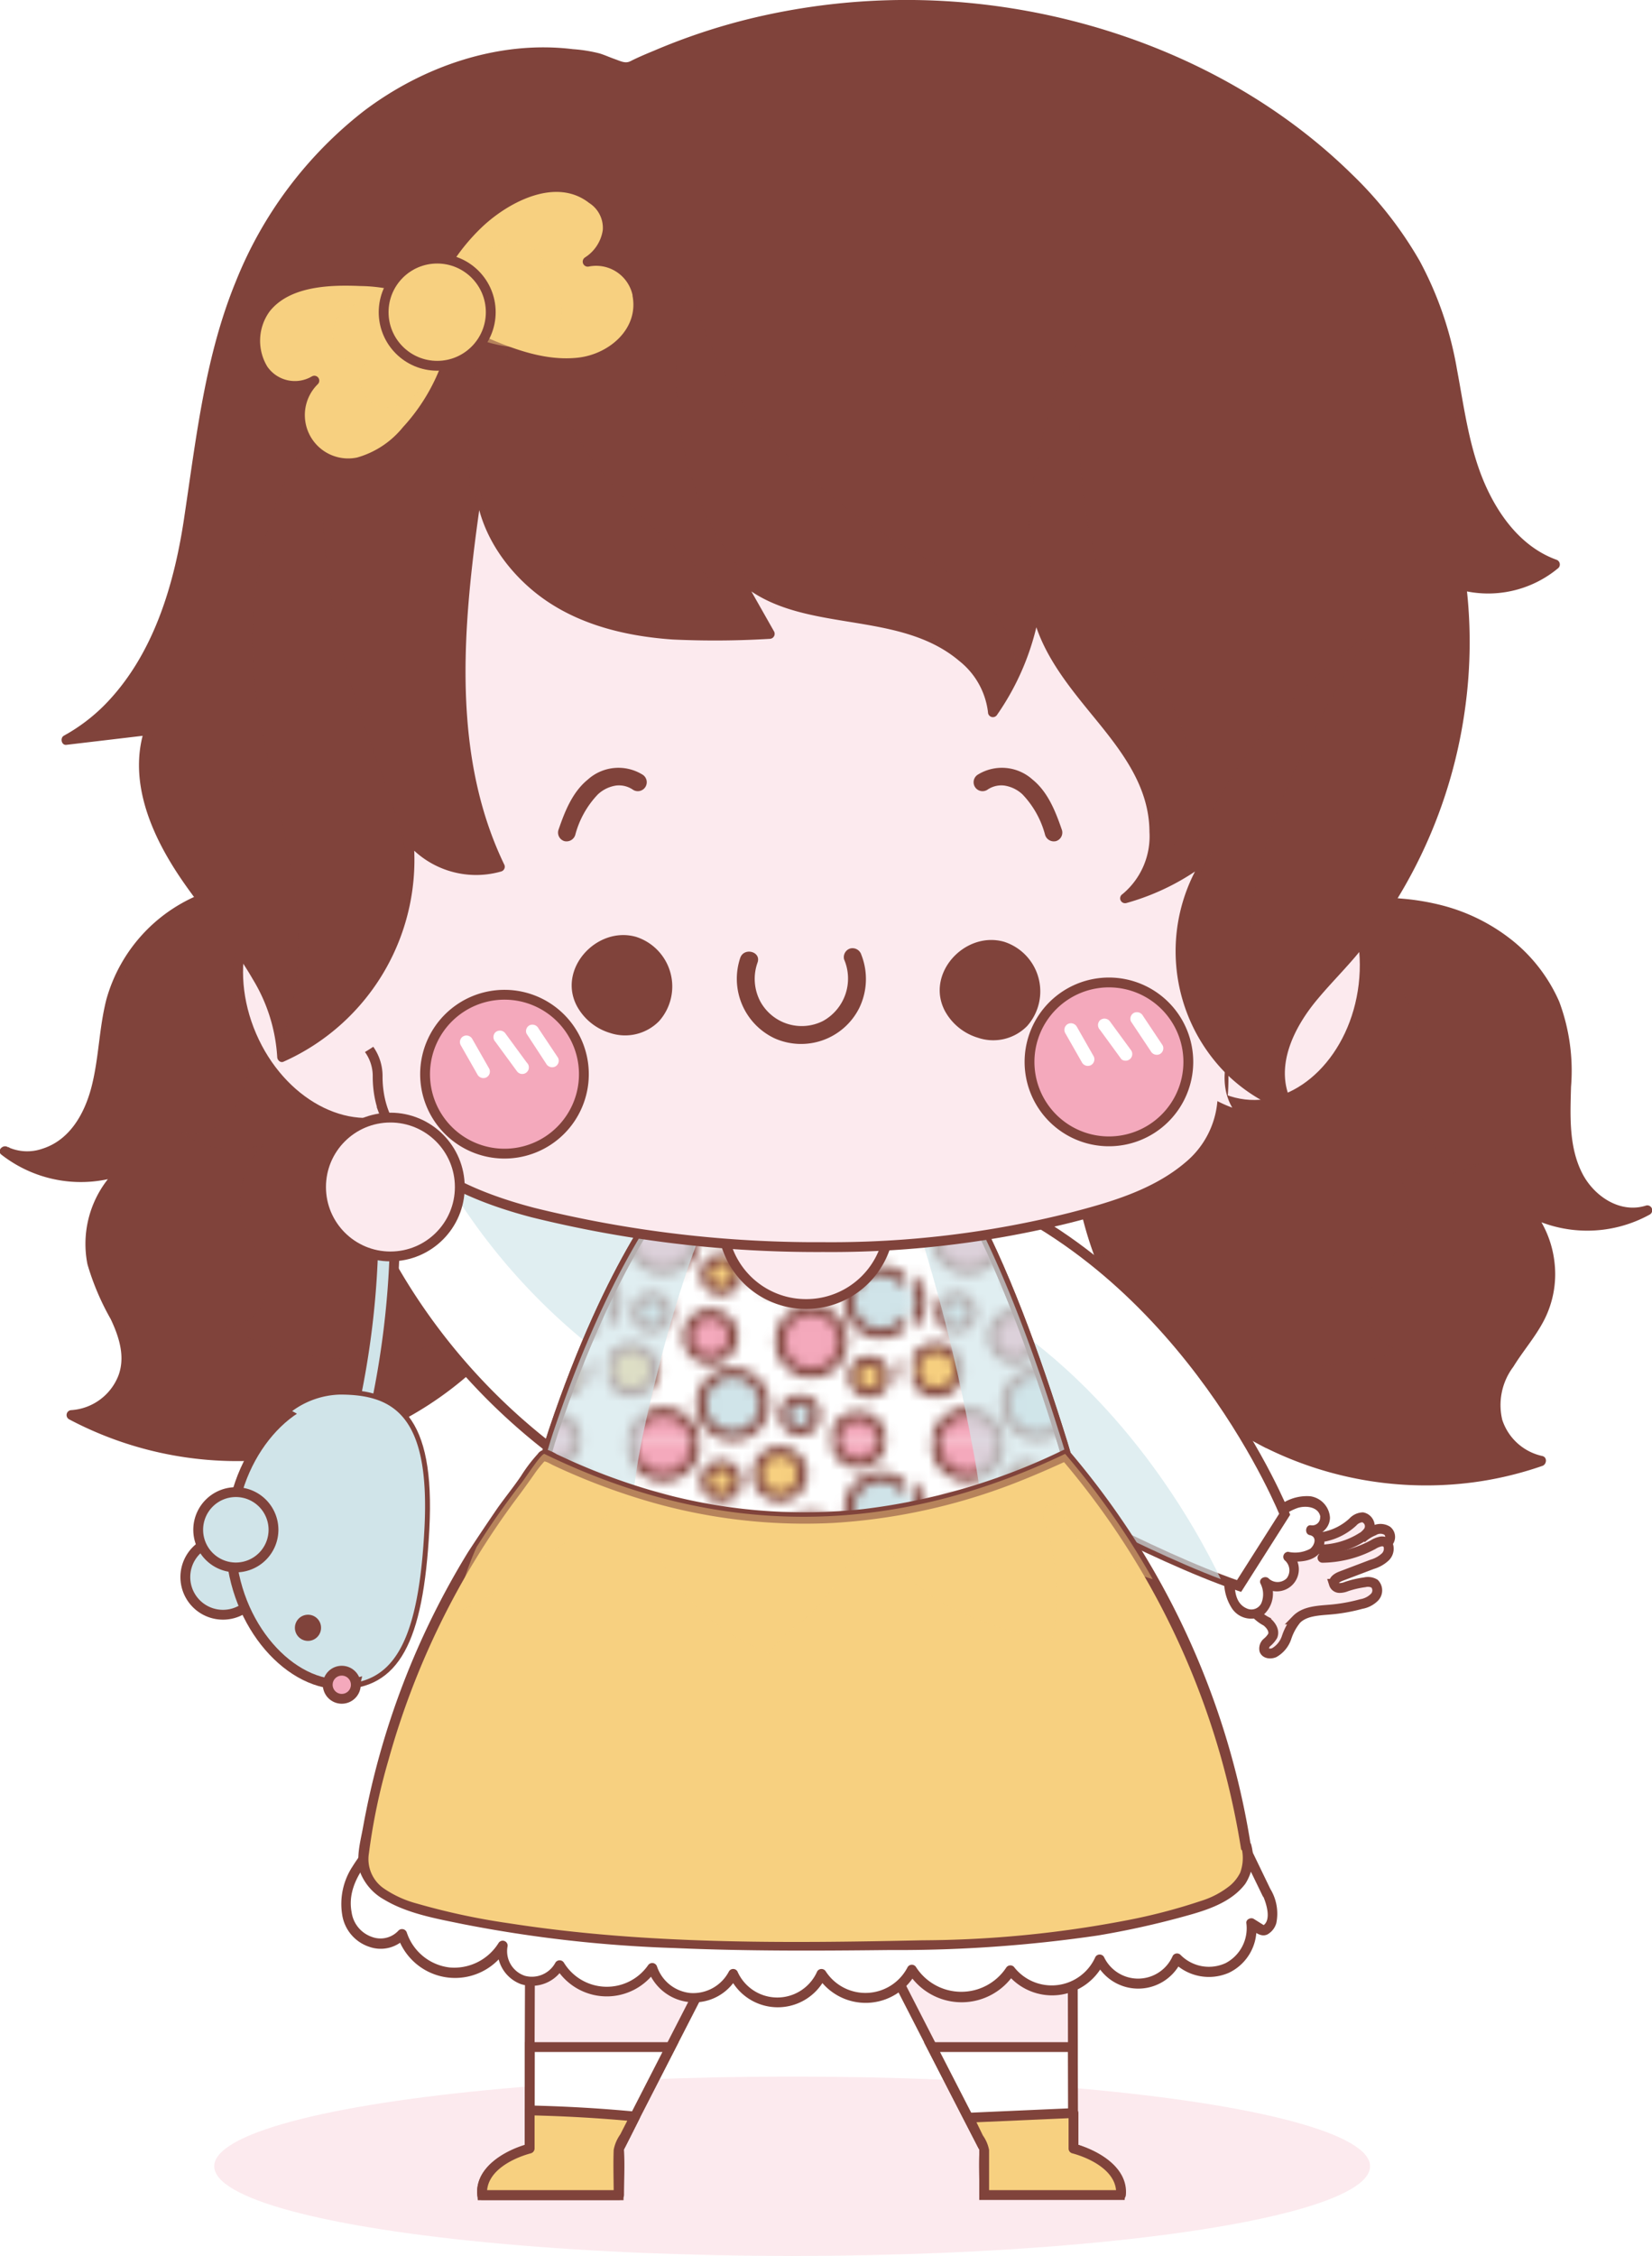 <svg xmlns="http://www.w3.org/2000/svg" xmlns:xlink="http://www.w3.org/1999/xlink" viewBox="0 0 168.11 229.43"><defs><style>.cls-1,.cls-13{fill:none;}.cls-2{fill:#f4a9bc;}.cls-11,.cls-13,.cls-15,.cls-2,.cls-3,.cls-4,.cls-9{stroke:#80433b;}.cls-11,.cls-15,.cls-2,.cls-3,.cls-4,.cls-9{stroke-miterlimit:10;}.cls-14,.cls-3{fill:#f7d080;}.cls-10,.cls-18,.cls-19,.cls-4{fill:#d0e4e9;}.cls-5{isolation:isolate;}.cls-11,.cls-17,.cls-6{fill:#fceaee;}.cls-10,.cls-16,.cls-19,.cls-21,.cls-6,.cls-8{mix-blend-mode:multiply;}.cls-7{fill:#80433b;}.cls-8{opacity:0.43;}.cls-12,.cls-9{fill:#fff;}.cls-10{opacity:0.66;}.cls-13{stroke-linecap:round;stroke-linejoin:round;}.cls-15{fill:url(#New_Pattern_Swatch_1);}.cls-20{opacity:0.35;}.cls-21{opacity:0.46;}</style><pattern id="New_Pattern_Swatch_1" data-name="New Pattern Swatch 1" width="30.14" height="20.81" patternUnits="userSpaceOnUse" viewBox="0 0 30.14 20.81"><rect class="cls-1" width="30.14" height="20.81"/><path class="cls-2" d="M27.65,20.33A2.3,2.3,0,1,1,25.35,18,2.3,2.3,0,0,1,27.65,20.33Z"/><path class="cls-3" d="M28.06,14a1.61,1.61,0,1,1-1.61-1.6A1.61,1.61,0,0,1,28.06,14Z"/><path class="cls-3" d="M34,11.63a2.29,2.29,0,1,1-3.24.13A2.29,2.29,0,0,1,34,11.63Z"/><path class="cls-3" d="M3.85,11.63a2.29,2.29,0,1,1-3.24.13A2.28,2.28,0,0,1,3.85,11.63Z"/><circle class="cls-2" cx="5.5" cy="20.81" r="3.2"/><path class="cls-2" d="M27.65-.48a2.29,2.29,0,0,1-2.3,2.29A2.28,2.28,0,0,1,23.06-.48a2.29,2.29,0,0,1,2.29-2.3A2.3,2.3,0,0,1,27.65-.48Z"/><path class="cls-4" d="M30.85,6.41a3.21,3.21,0,1,1-3.2-3.21A3.2,3.2,0,0,1,30.85,6.41Z"/><path class="cls-2" d="M12.58,9.93a2.3,2.3,0,1,1-2.3-2.3A2.3,2.3,0,0,1,12.58,9.93Z"/><path class="cls-3" d="M13,3.6A1.61,1.61,0,1,1,11.39,2,1.6,1.6,0,0,1,13,3.6Z"/><path class="cls-4" d="M15.78,16.81a3.21,3.21,0,1,1-3.2-3.2A3.21,3.21,0,0,1,15.78,16.81Z"/><path class="cls-3" d="M18.92,1.22a2.3,2.3,0,1,1-3.24.13A2.28,2.28,0,0,1,18.92,1.22Z"/><circle class="cls-4" cx="19.41" cy="17.9" r="1.6" transform="translate(-1.69 33.77) rotate(-79.62)"/><circle class="cls-2" cx="20.57" cy="10.41" r="3.2" transform="translate(9.33 30.54) rotate(-87.65)"/><circle class="cls-4" cx="-2.49" cy="6.41" r="3.2"/><path class="cls-4" d="M5.43,6.31a1.6,1.6,0,1,1-2.27.1A1.61,1.61,0,0,1,5.43,6.31Z"/><circle class="cls-2" cx="5.5" r="3.2" transform="translate(0 0.08) rotate(-0.88)"/></pattern></defs><title>k3</title><g class="cls-5"><g id="Layer_2" data-name="Layer 2"><g id="OBJECTS"><ellipse class="cls-6" cx="80.61" cy="220.31" rx="58.81" ry="9.12"/><path class="cls-7" d="M35,146.4a36,36,0,0,1-27.75-2.49,6,6,0,0,0,5.57-5.26c.3-3.41-2.36-6.3-3.3-9.57a10,10,0,0,1,3.1-10.2A12.57,12.57,0,0,1,.52,117c2.3,1.22,5.29.21,7-1.74a13.6,13.6,0,0,0,2.79-7.15,41.72,41.72,0,0,1,1.41-7.66,15.74,15.74,0,0,1,8.88-9,21.5,21.5,0,0,1,12.82-.88l23.85,9.69c.12.32.23.65.34,1A35.9,35.9,0,0,1,56,128.07c-.18.36-.37.73-.56,1.08A36,36,0,0,1,35,146.4Z" transform="translate(0 0)"/><path class="cls-7" d="M34.89,145.91a35.59,35.59,0,0,1-21.54,0,35,35,0,0,1-5.82-2.45l-.26.93A6.45,6.45,0,0,0,12,142a6.37,6.37,0,0,0,1.29-5.22c-.37-2.06-1.52-3.88-2.4-5.75a10.16,10.16,0,0,1-1-6A9.54,9.54,0,0,1,13,119.24a.51.51,0,0,0-.49-.84A12.14,12.14,0,0,1,.88,116.66l-.61.78c3,1.53,6.52-.11,8.33-2.72,2.23-3.22,2.21-7.31,2.85-11a15.74,15.74,0,0,1,1.83-5.38,15.16,15.16,0,0,1,3.33-3.9A17.66,17.66,0,0,1,27.05,90.5a22.29,22.29,0,0,1,6,.47,5.78,5.78,0,0,1,.7.24l3.48,1.42L49,97.39l5.25,2.13A25.69,25.69,0,0,0,57,100.65l.13.06-.35-.35a35.76,35.76,0,0,1,.62,22.76,35.2,35.2,0,0,1-22.53,22.79c-.61.2-.35,1.17.27,1a35.89,35.89,0,0,0,24.58-38.54,36.56,36.56,0,0,0-.73-4.16q-.25-1-.57-2.07c-.1-.34-.22-.68-.33-1a4.64,4.64,0,0,0-.39-1.12c-.23-.33-.94-.49-1.29-.63L40.17,92.73,34,90.23a13.42,13.42,0,0,0-4-.7,21.08,21.08,0,0,0-8.84,1.13,16.24,16.24,0,0,0-10.34,11c-.76,3-.75,6-1.54,9-.71,2.64-2.19,5.28-4.95,6.16a4.7,4.7,0,0,1-3.59-.19c-.48-.24-1.08.41-.61.79a13.14,13.14,0,0,0,12.6,2l-.49-.84A10.63,10.63,0,0,0,8.9,128.58a26.07,26.07,0,0,0,2.37,5.58c.83,1.76,1.5,3.78.79,5.71a5.54,5.54,0,0,1-4.79,3.54.5.5,0,0,0-.25.93,36.6,36.6,0,0,0,21.91,3.94,35.77,35.77,0,0,0,6.23-1.4C35.77,146.68,35.51,145.72,34.89,145.91Z" transform="translate(0 0)"/><g class="cls-8"><path class="cls-7" d="M55.46,129.15A26.44,26.44,0,0,1,23,135a4.46,4.46,0,0,0,4.16-3.93c.23-2.54-1.76-4.71-2.46-7.16A7.49,7.49,0,0,1,27,116.3,9.39,9.39,0,0,1,18,114.89c1.72.93,4,.16,5.25-1.29a10.21,10.21,0,0,0,2.09-5.35,31.32,31.32,0,0,1,1-5.72A11.8,11.8,0,0,1,33,95.77a16.15,16.15,0,0,1,9.58-.67l15.05,6.12A35.9,35.9,0,0,1,56,128.07C55.84,128.43,55.65,128.8,55.46,129.15Z" transform="translate(0 0)"/></g><path class="cls-7" d="M129,146.79a35.88,35.88,0,0,0,27.8,1.8,6,6,0,0,1-4.69-6.05c.23-3.41,3.3-5.86,4.73-8.95a10,10,0,0,0-1.5-10.55,12.56,12.56,0,0,0,12.26,0c-2.45.86-5.26-.6-6.66-2.79a13.61,13.61,0,0,1-1.66-7.5,42,42,0,0,0-.22-7.78,15.74,15.74,0,0,0-7.38-10.3,21.57,21.57,0,0,0-12.54-2.84l-25,5.91c-.17.3-.33.61-.49.93a35.85,35.85,0,0,0-2.53,26.78c.12.39.25.78.38,1.16A35.94,35.94,0,0,0,129,146.79Z" transform="translate(0 0)"/><path class="cls-7" d="M128.77,147.23a36.74,36.74,0,0,0,21.88,3.42,35.94,35.94,0,0,0,6.31-1.57c.43-.15.52-.86,0-1a5.52,5.52,0,0,1-4.09-3.69A6.47,6.47,0,0,1,154,139c1-1.63,2.29-3.08,3.16-4.8a10.25,10.25,0,0,0,1.05-5.61,10.6,10.6,0,0,0-2.46-5.87l-.61.79a13.16,13.16,0,0,0,12.76,0,.5.5,0,0,0-.38-.91c-2.63.85-5.27-.92-6.47-3.2-1.42-2.71-1.26-5.9-1.18-8.86a20.09,20.09,0,0,0-1.2-8.67,16.43,16.43,0,0,0-4.59-6.08,19.09,19.09,0,0,0-7.32-3.71,24.47,24.47,0,0,0-4.25-.7,14.92,14.92,0,0,0-3.47,0c-1.58.27-3.16.75-4.73,1.12l-18,4.24c-.7.17-1.4.32-2.1.5a.76.76,0,0,0-.56.37,22.08,22.08,0,0,0-1.85,3.86,36,36,0,0,0,13.67,43.86,37.66,37.66,0,0,0,3.32,1.92c.57.29,1.08-.57.5-.87a35.55,35.55,0,0,1-14.73-14.15,34.79,34.79,0,0,1-4.12-21.85A35.75,35.75,0,0,1,114.54,98l-.3.23,7-1.67,12.52-2.95,4.37-1c.33-.08.66-.18,1-.24a13.79,13.79,0,0,1,3.21,0,19.3,19.3,0,0,1,10.68,3.88,15.13,15.13,0,0,1,5.48,8.51c.84,4-.18,8.07.58,12.05.63,3.29,2.79,6.51,6.35,7a5.09,5.09,0,0,0,2.29-.22l-.38-.91a12.12,12.12,0,0,1-11.75,0,.51.51,0,0,0-.61.79,9.46,9.46,0,0,1,2.21,5.63,9.8,9.8,0,0,1-1.64,5.83c-2,3.11-5.13,6.32-3.5,10.3a6.52,6.52,0,0,0,4.61,3.92v-1a35.58,35.58,0,0,1-21.58.54,33.71,33.71,0,0,1-5.84-2.29C128.7,146.07,128.19,146.94,128.77,147.23Z" transform="translate(0 0)"/><g class="cls-8"><path class="cls-7" d="M111.47,126.62a26.47,26.47,0,0,0,31.16,10.76,4.46,4.46,0,0,1-3.51-4.52c.17-2.55,2.47-4.38,3.53-6.7a7.51,7.51,0,0,0-1.11-7.88,9.37,9.37,0,0,0,9.16,0c-1.83.65-3.93-.45-5-2.08a10.21,10.21,0,0,1-1.24-5.61,31.42,31.42,0,0,0-.16-5.82,11.78,11.78,0,0,0-5.53-7.69A16.15,16.15,0,0,0,129.42,95l-15.8,3.73a35.85,35.85,0,0,0-2.53,26.78C111.21,125.85,111.34,126.24,111.47,126.62Z" transform="translate(0 0)"/></g><path class="cls-9" d="M70.19,124.36,63,139.07l-4.81,9.85a62.53,62.53,0,0,1-19.41-22.13l5-7.91,1,.13C48.56,119.51,62,121.44,70.19,124.36Z" transform="translate(0 0)"/><path class="cls-10" d="M70.19,124.36,63,139.07A62.61,62.61,0,0,1,44.8,119C48.56,119.51,62,121.44,70.19,124.36Z" transform="translate(0 0)"/><path class="cls-11" d="M129.86,154.59a10.76,10.76,0,0,0,1.8,1.11,5.44,5.44,0,0,0,3.16.57,6.07,6.07,0,0,0,2.85-1.48,1.44,1.44,0,0,1,1-.48.93.93,0,0,1,.71,1.07c-.07.48-.53.72-.83,1.09a4.1,4.1,0,0,1,1.24-.79,1.32,1.32,0,0,1,1.38,0,.81.81,0,0,1,0,1.25,1.16,1.16,0,0,1-.2,1.41,3.31,3.31,0,0,1-1.33.75l-3.16,1.2c-.37.14-.81.4-.74.79a.6.6,0,0,0,.56.42,1.87,1.87,0,0,0,.73-.15,9.75,9.75,0,0,1,1.85-.43,1.35,1.35,0,0,1,1,.14,1,1,0,0,1,0,1.37,2.48,2.48,0,0,1-1.35.7,17.56,17.56,0,0,1-3.21.57c-1.2.1-2.56.15-3.39,1a5.67,5.67,0,0,0-1,1.82,2.79,2.79,0,0,1-1.27,1.56c-.36.15-.87.11-1-.25a.81.81,0,0,1,.27-.79,2.62,2.62,0,0,0,.58-.67c.22-.54-.19-1.13-.66-1.48a4,4,0,0,1-1.32-1.11c-.38-.69-.1-1.54-.13-2.32a2.83,2.83,0,0,0-1.74-2.44l-.35-.32A46.9,46.9,0,0,0,129.86,154.59Z" transform="translate(0 0)"/><path class="cls-12" d="M134.84,154.35a1.77,1.77,0,0,0-1.25-1.6,2.88,2.88,0,0,0-2.11.2,8.33,8.33,0,0,0-1.79,1.22l-4.52,5.77a6.18,6.18,0,0,0,.31,2.87,2.1,2.1,0,0,0,2.34,1.28A1.86,1.86,0,0,0,129,162.7a3,3,0,0,0-.26-1.85,1.75,1.75,0,1,0,2.35-2.57,5.05,5.05,0,0,0,1.86-.07,1.84,1.84,0,0,0,1.32-1.2,1.15,1.15,0,0,0-.86-1.41A1.29,1.29,0,0,0,134.84,154.35Z" transform="translate(0 0)"/><path class="cls-7" d="M135.34,154.35a2.34,2.34,0,0,0-2-2.18,4.63,4.63,0,0,0-3.55,1.28,13.16,13.16,0,0,0-2,2.33l-2.61,3.33a2.08,2.08,0,0,0-.52.83,4.94,4.94,0,0,0,.71,3.64,2.34,2.34,0,0,0,3.11.73,2.89,2.89,0,0,0,.72-3.59l-.83.49a2.24,2.24,0,1,0,3.05-3.28l-.35.85c1.24.11,2.75.05,3.46-1.17a1.67,1.67,0,0,0-1-2.49l-.13,1a1.81,1.81,0,0,0,1.94-1.75c0-.64-1-.63-1,0a.8.8,0,0,1-.94.75c-.56-.07-.68.88-.13,1,.77.15.54,1,.06,1.39a3.24,3.24,0,0,1-2.25.31.51.51,0,0,0-.35.86,1.33,1.33,0,0,1,.2,1.84,1.32,1.32,0,0,1-1.84,0c-.33-.31-1,0-.84.49a2.37,2.37,0,0,1,.12,2,1.12,1.12,0,0,1-1.52.56c-1.35-.6-1.24-2.37-1.18-3.59l-.14.35,3.18-4c.43-.55.83-1.18,1.31-1.69a5.39,5.39,0,0,1,2-1.27c.9-.3,2.31-.12,2.36,1.07A.5.5,0,0,0,135.34,154.35Z" transform="translate(0 0)"/><path class="cls-13" d="M138.6,156.33a8.15,8.15,0,0,1-4.18,1.26" transform="translate(0 0)"/><path class="cls-13" d="M141.21,157a.77.77,0,0,0-.74-.22,2.38,2.38,0,0,0-.74.31,11.15,11.15,0,0,1-5.15,1.34" transform="translate(0 0)"/><path class="cls-9" d="M130.73,154l-4.64,7.3c-.6-.2-1.22-.42-1.86-.67-9.07-3.42-22.16-10.75-22.16-10.75l-1.74-16.76L99.07,121C121.17,130,130.73,154,130.73,154Z" transform="translate(0 0)"/><path class="cls-10" d="M124.23,160.6c-9.07-3.42-22.16-10.75-22.16-10.75l-1.74-16.76C114.16,141.56,121.76,155.43,124.23,160.6Z" transform="translate(0 0)"/><path class="cls-11" d="M81.36,182.64,68.24,208.19l-3.62,7.06L63.22,218l-.27.53v4.73H49.07c-.36-3.35,4.83-4.73,4.83-4.73v-3.88l0-6.44L54,180.67Z" transform="translate(0 0)"/><polygon class="cls-9" points="68.23 208.19 64.61 215.25 63.22 217.98 53.9 217.98 53.91 214.63 53.92 208.19 68.23 208.19"/><path class="cls-14" d="M64.62,215.25,63,218.51v4.73H49.07c-.36-3.35,4.83-4.73,4.83-4.73v-3.88C57.48,214.7,61.06,214.91,64.62,215.25Z" transform="translate(0 0)"/><path class="cls-7" d="M64.18,215l-1.06,2.07a4,4,0,0,0-.67,1.57c-.06,1.53,0,3.07,0,4.6l.5-.5H49.07l.5.5c-.21-2.35,2.52-3.73,4.46-4.25a.52.52,0,0,0,.37-.48v-3.88l-.5.5c3.57.08,7.14.28,10.71.62.64.06.63-.94,0-1-3.57-.34-7.14-.54-10.71-.62a.51.51,0,0,0-.5.5v3.88l.36-.48c-2.36.63-5.44,2.38-5.19,5.21a.51.51,0,0,0,.5.5H63a.51.51,0,0,0,.5-.5c0-1.5.09-3,0-4.53,0-.41-.18.22,0-.11s.39-.76.58-1.13l1-2C65.34,214.93,64.48,214.43,64.18,215Z" transform="translate(0 0)"/><path class="cls-11" d="M114,223.24H100.15v-4.73l-.27-.53-1.34-2.61-3.69-7.18L81.74,182.64l27.38-2,.06,27.52v10.32S114.4,219.89,114,223.24Z" transform="translate(0 0)"/><polygon class="cls-9" points="109.19 217.98 99.88 217.98 98.53 215.37 94.84 208.19 109.17 208.19 109.19 214.9 109.19 217.98"/><path class="cls-14" d="M114,223.24H100.15v-4.73l-1.61-3.14,10.65-.47v3.61S114.4,219.89,114,223.24Z" transform="translate(0 0)"/><path class="cls-7" d="M114,222.74H100.15l.5.5c0-1.52,0-3.06,0-4.58a3.73,3.73,0,0,0-.63-1.48l-1-2.06-.43.75,10.65-.47-.5-.5v3.61a.5.5,0,0,0,.36.48c1.94.52,4.68,1.9,4.47,4.25-.06.64.94.64,1,0,.25-2.83-2.84-4.58-5.2-5.21l.37.48V214.9a.51.51,0,0,0-.5-.5l-10.65.47a.51.51,0,0,0-.44.75l1,1.95c.18.34.33.7.53,1s0-.09,0-.08a1.61,1.61,0,0,1,0,.22c-.1,1.49,0,3,0,4.5a.5.5,0,0,0,.5.5H114A.5.5,0,0,0,114,222.74Z" transform="translate(0 0)"/><path class="cls-9" d="M98.23,121.94l-29.79-1s-6.13,6.82-12.11,24.61c-4.08,12.14-2.91,27.9-2.82,38.56,0,0,13.71,18.7,56.33.17,0,0,3.58-20.47-1.72-37.54C105.32,137.74,102,128.65,98.23,121.94Z" transform="translate(0 0)"/><path class="cls-15" d="M98.23,121.94l-29.79-1s-6.13,6.82-12.11,24.61c-4.08,12.14-2.91,27.9-2.82,38.56,0,0,13.71,18.7,56.33.17,0,0,3.58-20.47-1.72-37.54C105.32,137.74,102,128.65,98.23,121.94Z" transform="translate(0 0)"/><path class="cls-10" d="M77.7,192.47c-17.76.43-24.19-8.34-24.19-8.34-.09-10.66-1.25-26.43,2.82-38.56,6-17.79,12.12-24.62,12.12-24.62l4.78.16c-.6,1.12-4.21,8.23-7.73,24.46-2.63,12.13-1.88,27.9-1.82,38.56A16.24,16.24,0,0,0,77.7,192.47Z" transform="translate(0 0)"/><path class="cls-10" d="M109.84,184.3c-11,4.81-20.16,7.11-27.59,7.87C87,191.4,92.9,189.1,100,184.3c0,0,2.31-20.47-1.11-37.55a187.11,187.11,0,0,0-6.38-24.81l-10.36-.53,16.07.53c3.74,6.71,7.09,15.79,9.89,24.81C113.42,163.83,109.84,184.3,109.84,184.3Z" transform="translate(0 0)"/><path class="cls-3" d="M82.18,192.18a22.92,22.92,0,0,1-4.48.29C79.12,192.44,80.61,192.35,82.18,192.18Z" transform="translate(0 0)"/><path class="cls-3" d="M82.16,121.41l-8.93-.3.09-.16Z" transform="translate(0 0)"/><path class="cls-11" d="M82,132.62h0a8.48,8.48,0,0,1-8.47-8.48v-8.47h17v8.47A8.48,8.48,0,0,1,82,132.62Z" transform="translate(0 0)"/><path class="cls-11" d="M138.76,100.15c-.87,7.4-6.3,12.85-12.13,12.16s-9.85-7.24-9-14.64S124,84.83,129.78,85.51,139.63,92.75,138.76,100.15Z" transform="translate(0 0)"/><path class="cls-11" d="M45.12,96.9c3,6.85,1,14.28-4.42,16.6s-12.15-1.34-15.1-8.19S24.63,91,30,88.72,42.18,90.06,45.12,96.9Z" transform="translate(0 0)"/><path class="cls-11" d="M142,72.59c-1.1,12.49-6.81,23.54-15.19,32.23-.33.36-.67.71-1,1.06a4.42,4.42,0,0,0-1.31,3.25,21.36,21.36,0,0,1-.11,2.8,9.56,9.56,0,0,1-3.43,6.66c-3.38,2.88-7.81,4.16-12,5.24a100.23,100.23,0,0,1-25.17,3,120.28,120.28,0,0,1-29.55-3.51c-5.76-1.51-13-4.35-15.19-10.24a9.56,9.56,0,0,1-.41-1.44,10.81,10.81,0,0,1-.21-2.09v-.13a4.67,4.67,0,0,0-1.21-3.12A59.87,59.87,0,0,1,25,85.48a61.34,61.34,0,0,1-2.83-26.95C26,25.7,54.83,2.11,86.51,5.83c14.95,1.76,29,6.72,39.31,16.2C137.33,32.63,144.08,48.88,142,72.59Z" transform="translate(0 0)"/><g class="cls-16"><path class="cls-17" d="M140.87,65.73a43.46,43.46,0,0,1-10.34,33.7,34.47,34.47,0,0,0-4.76,5.9c-1.22,2.24-1.67,5.13-.37,7.32a13,13,0,0,1-2.12-1,15,15,0,0,1-7-8.71,15.28,15.28,0,0,1,2.33-13.25,19,19,0,0,1-2.7,1.93,20,20,0,0,1-5.17,2.21,5,5,0,0,0,1-.94c2.07-2.45,2-6.47.65-9.52-1.56-3.49-4.4-6.17-6.65-9.24a16.12,16.12,0,0,1-3-6.67c-.06.43-.14.85-.23,1.26a22.27,22.27,0,0,1-1.54,4.74,20.54,20.54,0,0,1-2.09,3.68c-.38-4.79-5.7-7.36-10.34-8.17C85,68.4,81.06,68.08,78,66.37a9.56,9.56,0,0,1-2.56-2.07l3.35,5.83h-.22c-5.54.26-11.27.44-16.42-1.64s-9.73-7.21-9.37-13c-.22,1.44-.43,2.91-.63,4.37-1.47,10.62-2.2,21.65,2.4,31.13a7.68,7.68,0,0,1-8.21-2.67,16.34,16.34,0,0,1,.12,2.88c-.29,7.19-4.87,14.14-11.44,16.85a11.38,11.38,0,0,0-.1-1.32c-.67-4.9-4.18-9-7.21-13-3.3-4.32-6.35-9.85-4.59-15l-7.45.9c6.23-3.39,9.32-10.8,10.65-17.9q.26-1.37.45-2.76c1.28-9,2.28-17.42,7-25.39,4.31-7.23,11-13,19.26-15A23.84,23.84,0,0,1,59.56,18a20.61,20.61,0,0,1,3.67.48c.48.1,2.6,1.05,2.94.89a58.77,58.77,0,0,1,59.5,5.55c5.79,4.28,11,9.88,13.2,16.82,1.31,4.06,1.57,8.42,2.77,12.52s3.65,8.22,7.6,9.61A9.25,9.25,0,0,1,140.87,65.73Z" transform="translate(0 0)"/></g><path class="cls-7" d="M62.07,105.05a4.85,4.85,0,0,0,5-1.2,5.3,5.3,0,0,0-2.34-8.57c-4-1.14-8.06,3.28-6,7.08A5.71,5.71,0,0,0,62.07,105.05Z" transform="translate(0 0)"/><path class="cls-7" d="M99.52,105.54a4.83,4.83,0,0,0,5-1.19,5.3,5.3,0,0,0-2.34-8.57c-4-1.14-8.06,3.27-6,7.08A5.69,5.69,0,0,0,99.52,105.54Z" transform="translate(0 0)"/><path class="cls-7" d="M87.65,97.1a.94.94,0,0,0-1.12-.64.92.92,0,0,0-.63,1.12,4.93,4.93,0,0,1-2.14,6.25,4.8,4.8,0,0,1-6.4-2,4.92,4.92,0,0,1-.27-3.94c.39-1.11-1.37-1.58-1.76-.48a6.69,6.69,0,0,0,3.52,8.2,6.62,6.62,0,0,0,8.58-3.08A6.73,6.73,0,0,0,87.65,97.1Z" transform="translate(0 0)"/><path class="cls-2" d="M43.4,110.76a8.08,8.08,0,1,0,6.42-9.45A8.08,8.08,0,0,0,43.4,110.76Z" transform="translate(0 0)"/><path class="cls-12" d="M53.89,104.27a.69.69,0,0,1,.9.31l2,3a.67.67,0,0,1-.31.9.7.7,0,0,1-.9-.3l-2-3.06A.67.67,0,0,1,53.89,104.27Z" transform="translate(0 0)"/><path class="cls-12" d="M50.4,105a.69.69,0,0,1,1,.06l2.2,3a.67.67,0,1,1-1,.88l-2.2-3A.69.69,0,0,1,50.4,105Z" transform="translate(0 0)"/><path class="cls-12" d="M47.17,105.38a.68.68,0,0,1,.9.3l1.71,3a.67.67,0,0,1-.3.9.69.69,0,0,1-.9-.31l-1.71-3A.67.67,0,0,1,47.17,105.38Z" transform="translate(0 0)"/><path class="cls-2" d="M104.91,109.52a8.08,8.08,0,1,0,6.42-9.46A8.08,8.08,0,0,0,104.91,109.52Z" transform="translate(0 0)"/><path class="cls-12" d="M115.41,103a.7.7,0,0,1,.9.31l2,3a.67.67,0,0,1-.3.9.7.7,0,0,1-.91-.31l-2-3A.67.67,0,0,1,115.41,103Z" transform="translate(0 0)"/><path class="cls-12" d="M111.92,103.78a.69.69,0,0,1,1,.06l2.2,3a.68.68,0,0,1-1,.89l-2.19-3A.69.69,0,0,1,111.92,103.78Z" transform="translate(0 0)"/><path class="cls-12" d="M108.69,104.13a.69.69,0,0,1,.9.31l1.71,3a.68.68,0,0,1-.31.9.69.69,0,0,1-.9-.31l-1.71-3A.68.68,0,0,1,108.69,104.13Z" transform="translate(0 0)"/><path class="cls-7" d="M108.07,84.43c-.65-1.89-1.42-3.87-3-5.15a4.66,4.66,0,0,0-5.53-.52.91.91,0,1,0,.92,1.57,2.5,2.5,0,0,1,1.73-.44,3.46,3.46,0,0,1,1.86.9,9.44,9.44,0,0,1,2.3,4.12.93.93,0,0,0,1.12.63A.91.91,0,0,0,108.07,84.43Z" transform="translate(0 0)"/><path class="cls-7" d="M56.82,84.43c.65-1.89,1.42-3.87,3-5.15a4.66,4.66,0,0,1,5.53-.52.91.91,0,1,1-.92,1.57,2.51,2.51,0,0,0-1.73-.44,3.46,3.46,0,0,0-1.86.9,9.44,9.44,0,0,0-2.3,4.12.93.93,0,0,1-1.12.63A.91.91,0,0,1,56.82,84.43Z" transform="translate(0 0)"/><path class="cls-4" d="M26.52,160.39a3.83,3.83,0,1,1-3.83-3.83A3.83,3.83,0,0,1,26.52,160.39Z" transform="translate(0 0)"/><path class="cls-18" d="M37.35,143.31a1.18,1.18,0,0,1-.91-.43,1.08,1.08,0,0,1-.21-.92,87.81,87.81,0,0,0,1.64-22.67,1,1,0,0,1,.27-.77,1.08,1.08,0,0,1,.79-.33,1.1,1.1,0,0,1,1.13,1,90,90,0,0,1-1.71,23.25A1,1,0,0,1,37.35,143.31Z" transform="translate(0 0)"/><path class="cls-7" d="M38.93,118.69a.6.6,0,0,1,.63.57,89.7,89.7,0,0,1-1.7,23.12.5.5,0,0,1-.51.43.62.62,0,0,1-.63-.75,88.09,88.09,0,0,0,1.65-22.8.52.52,0,0,1,.56-.57m0-1a1.61,1.61,0,0,0-1.15.48,1.53,1.53,0,0,0-.41,1.15,87.73,87.73,0,0,1-1.63,22.54,1.57,1.57,0,0,0,.32,1.34,1.68,1.68,0,0,0,1.29.61,1.49,1.49,0,0,0,1.49-1.23,90.51,90.51,0,0,0,1.72-23.38,1.6,1.6,0,0,0-1.63-1.51Z" transform="translate(0 0)"/><path class="cls-4" d="M43.19,155.53c-.61,11.53-3.1,15.76-8.59,15.76s-11.15-6.59-11.15-14.73,5.66-14.73,11.15-14.73S43.8,144,43.19,155.53Z" transform="translate(0 0)"/><path class="cls-19" d="M34.6,141.83a8.58,8.58,0,0,0-4.87,1.68,10.06,10.06,0,0,1,3.89,3.54c3,4.44,4.21,10.43,4.16,15.73A35.47,35.47,0,0,1,36.73,171c4-1.07,5.94-5.58,6.46-15.5C43.8,144,40.09,141.83,34.6,141.83Z" transform="translate(0 0)"/><path class="cls-4" d="M27.83,155.57A3.83,3.83,0,1,1,24,151.75,3.83,3.83,0,0,1,27.83,155.57Z" transform="translate(0 0)"/><path class="cls-7" d="M32.67,165.55a1.33,1.33,0,1,1-1.33-1.33A1.32,1.32,0,0,1,32.67,165.55Z" transform="translate(0 0)"/><circle class="cls-2" cx="34.78" cy="171.34" r="1.43"/><circle class="cls-11" cx="39.73" cy="120.72" r="7.06"/><path class="cls-7" d="M148.7,59.44A49.27,49.27,0,0,1,137,97.66c-1.9,2.15-4,4.16-5.4,6.69s-1.89,5.81-.42,8.3a15.19,15.19,0,0,1-2.4-1.08,17,17,0,0,1-8-9.88,17.28,17.28,0,0,1,2.65-15,22.82,22.82,0,0,1-3.07,2.19,22.46,22.46,0,0,1-5.86,2.5,5.87,5.87,0,0,0,1.15-1.07c2.34-2.77,2.29-7.33.73-10.79-1.77-4-5-7-7.54-10.48a18.25,18.25,0,0,1-3.45-7.56c-.07.48-.16,1-.26,1.43a25.15,25.15,0,0,1-1.74,5.37A23.93,23.93,0,0,1,101,72.44c-.44-5.44-6.47-8.35-11.73-9.27-4-.7-8.41-1.07-11.84-3a10.82,10.82,0,0,1-2.9-2.34l3.8,6.61H78.1c-6.29.29-12.78.5-18.62-1.86s-11-8.18-10.63-14.69c-.25,1.64-.49,3.3-.72,5-1.66,12-2.49,24.55,2.73,35.3a8.72,8.72,0,0,1-9.31-3,18.84,18.84,0,0,1,.13,3.27c-.33,8.15-5.52,16-13,19.11a12.3,12.3,0,0,0-.12-1.5c-.75-5.55-4.74-10.22-8.17-14.73-3.74-4.9-7.2-11.17-5.21-17l-8.45,1C13.83,71.4,17.33,63,18.84,55c.19-1,.36-2.08.51-3.13,1.45-10.18,2.59-19.76,8-28.8,4.88-8.2,12.42-14.74,21.84-17a27,27,0,0,1,7.32-.74,24.41,24.41,0,0,1,4.17.54c.54.12,2.94,1.2,3.33,1C85.4-3.53,112.24-1,131.47,13.16c6.56,4.85,12.41,11.2,15,19.07,1.49,4.61,1.79,9.55,3.14,14.2s4.14,9.32,8.63,10.9A10.5,10.5,0,0,1,148.7,59.44Z" transform="translate(0 0)"/><path class="cls-7" d="M148.2,59.44A49.07,49.07,0,0,1,145.61,82a47.83,47.83,0,0,1-5.21,10.35,43.61,43.61,0,0,1-3.46,4.55c-1.3,1.51-2.72,2.92-4,4.47-2.53,3.17-4.43,7.62-2.25,11.49l.57-.73a16.42,16.42,0,0,1-10.07-10.73,16.83,16.83,0,0,1,2.64-14.52c.36-.48-.38-.94-.79-.6a23.28,23.28,0,0,1-8.71,4.56l.39.91c3.46-2.56,3.84-7.44,2.56-11.27-1.51-4.5-5.13-7.83-7.89-11.55a18.17,18.17,0,0,1-3.55-7.64.51.51,0,0,0-1,0,25.64,25.64,0,0,1-4.32,10.86l.94.25c-.36-3.8-3.21-6.46-6.51-8-4.07-1.91-8.56-2-12.86-3a13.69,13.69,0,0,1-7.25-3.92c-.38-.43-1.07.12-.79.6l3.8,6.61.44-.75c-5.4.22-10.9.5-16.16-1a18.34,18.34,0,0,1-11-8,12.42,12.42,0,0,1-1.82-7.1c0-.55-.9-.69-1-.13-1.61,10.63-3.19,21.72-.81,32.36a39,39,0,0,0,2.87,8.28l.3-.73a8.28,8.28,0,0,1-8.82-2.9.5.5,0,0,0-.85.35c1.07,8.94-4.1,18.39-12.48,21.9l.64.48c-.3-10-10.16-16-13.24-25a12.68,12.68,0,0,1-.28-8.14.5.5,0,0,0-.48-.63l-8.45,1,.25.93c6.06-3.35,9.47-9.81,11.3-16.27a90.34,90.34,0,0,0,2.12-11.67A111.28,111.28,0,0,1,22.62,36,44.73,44.73,0,0,1,33.36,15.88,32.08,32.08,0,0,1,52.52,6a24.87,24.87,0,0,1,6.62.11,28,28,0,0,1,3.8,1.12,2.09,2.09,0,0,0,1.18.15,19.83,19.83,0,0,0,2.49-1.13c1.69-.74,3.42-1.39,5.18-2a66.32,66.32,0,0,1,62,11.36c5.8,4.84,10.67,11,12.64,18.37,1.93,7.23,1.79,15.8,7.6,21.32a11.55,11.55,0,0,0,4.05,2.52l-.22-.83a10.08,10.08,0,0,1-9,2,.5.5,0,0,0-.27,1,11.14,11.14,0,0,0,10-2.23.51.51,0,0,0-.22-.84c-3.41-1.24-5.72-4.27-7.17-7.48-1.68-3.73-2.18-7.86-2.93-11.84a36,36,0,0,0-3.8-11.06,39.62,39.62,0,0,0-6.9-8.82C127.14,7.48,112.8,1.6,98.43.28A67.61,67.61,0,0,0,76.74,1.8a63.1,63.1,0,0,0-10.2,3.36c-.8.33-1.61.67-2.38,1.06-.52.27-1,0-1.57-.2S61.53,5.59,61,5.43A15.19,15.19,0,0,0,58.3,5C50.74,4.07,43,6.76,37,11.31A41.47,41.47,0,0,0,24,28.62c-3.1,7.54-4,15.65-5.2,23.64-1,7-3.12,14.36-8.21,19.49A18.21,18.21,0,0,1,6.5,74.82c-.41.23-.25,1,.26.93l8.45-1-.49-.63c-1.51,4.64.16,9.44,2.56,13.46,2.51,4.22,6,7.75,8.44,12a17.15,17.15,0,0,1,2.49,7.92c0,.29.31.62.63.48A22.46,22.46,0,0,0,42.05,85.12l-.86.36A9.27,9.27,0,0,0,51,88.63a.5.5,0,0,0,.3-.73c-4.56-9.47-4.39-20.27-3.24-30.48.35-3.14.8-6.27,1.28-9.4l-1-.13c-.25,4.68,2.19,9,5.68,12,4,3.44,9.24,4.79,14.45,5.15a92.85,92.85,0,0,0,9.87-.07.51.51,0,0,0,.43-.75L75,57.57l-.79.61c6,6.78,16.73,3.36,23.43,9.06a7.82,7.82,0,0,1,2.9,5.2.5.5,0,0,0,.93.25,26.28,26.28,0,0,0,4.42-11.1h-1c.79,4.51,3.69,8,6.52,11.46s5.54,7,5.56,11.54a7.64,7.64,0,0,1-2.74,6.34.5.5,0,0,0,.39.91A24.33,24.33,0,0,0,123.78,87l-.79-.61a17.63,17.63,0,0,0,1.89,22.9,17.05,17.05,0,0,0,6.14,3.81c.43.16.77-.37.57-.73-2.11-3.73.13-8,2.59-10.88,1.27-1.51,2.67-2.91,3.94-4.43a47,47,0,0,0,3.28-4.4,50.05,50.05,0,0,0,7.69-20.62,49,49,0,0,0,.11-12.63C149.12,58.81,148.12,58.8,148.2,59.44Z" transform="translate(0 0)"/><g class="cls-20"><g class="cls-16"><path class="cls-7" d="M41.68,88.39c-.33,8.15-5.52,16-13,19.11a12.3,12.3,0,0,0-.12-1.5c2.17-5.31,2.12-11.55,1.17-17.32-1.2-7.27-3.63-14.35-4-21.71a39.92,39.92,0,0,1,7.38-25.19,73.75,73.75,0,0,0,3,29.15C38,76.74,40.57,82.47,41.68,88.39Z" transform="translate(0 0)"/></g><g class="cls-16"><path class="cls-7" d="M78.1,64.44c-6.29.29-12.78.5-18.62-1.86s-11-8.18-10.63-14.69c-.25,1.64-.49,3.3-.72,5A57.8,57.8,0,0,1,52.87,22c.87,7.46,1.81,15.13,5.46,21.68,4.24,7.61,11.63,12.82,18,18.83A23.62,23.62,0,0,1,78.1,64.44Z" transform="translate(0 0)"/></g><g class="cls-16"><path class="cls-7" d="M103.39,68.26A23.93,23.93,0,0,1,101,72.44c-.44-5.44-6.47-8.35-11.73-9.27-4-.7-8.41-1.07-11.84-3a27.41,27.41,0,0,1-6.29-9.4c-2.9-7.24-2.88-15.41-1.15-23a35.58,35.58,0,0,0,7.86,16.11,53.83,53.83,0,0,0,13.89,11.5,53.26,53.26,0,0,1,7,4.45,12.15,12.15,0,0,1,4.49,6.77A8.69,8.69,0,0,1,103.39,68.26Z" transform="translate(0 0)"/></g><g class="cls-16"><path class="cls-7" d="M119.82,85.22a13.42,13.42,0,0,1-4.17,5.07c2.34-2.77,2.29-7.33.73-10.79-1.77-4-5-7-7.54-10.48a18.25,18.25,0,0,1-3.45-7.56c-.07.48-.16,1-.26,1.43A47.83,47.83,0,0,1,110,34.08c-.39,9.84-.66,20.23,4,28.89,2,3.74,4.92,7,6.29,11.07A15.07,15.07,0,0,1,119.82,85.22Z" transform="translate(0 0)"/></g><g class="cls-16"><path class="cls-7" d="M128.7,111.35l.06.22a17,17,0,0,1-8-9.88,17.28,17.28,0,0,1,2.65-15,22.82,22.82,0,0,1-3.07,2.19,52.89,52.89,0,0,1,18.89-24.34c-4.89,8.32-9.87,16.85-11.6,26.34A46.84,46.84,0,0,0,128.7,111.35Z" transform="translate(0 0)"/></g></g><path class="cls-14" d="M64.87,30c-.42-2.27-2.89-4.07-5.1-3.4,1.82-1.1,2.81-3.79,1.45-5.42-3-3.65-7.88-2.09-11.15.38a17.1,17.1,0,0,0-4,4.39c-.23.35-2.71,4.06-2.28,4.29A18.4,18.4,0,0,0,35,28.54c-2.85.06-6.6.62-8.24,3.28a5.73,5.73,0,0,0-.47,4.46,4.31,4.31,0,0,0,1,1.79,3.92,3.92,0,0,0,4.78.64,4.9,4.9,0,0,0,3.56,8.4,7.9,7.9,0,0,0,5.05-2.58,19.68,19.68,0,0,0,5.71-11.06l2.39,1.05c3,1.32,6.3,2.52,9.61,2.38C61.93,36.76,65.59,33.92,64.87,30Z" transform="translate(0 0)"/><path class="cls-7" d="M65.35,29.84a4.8,4.8,0,0,0-5.71-3.75L60,27c1.79-1.15,3-3.7,1.9-5.72a6.28,6.28,0,0,0-6-2.77c-4.7.42-8.38,4-10.81,7.8-.51.78-1,1.57-1.45,2.4-.22.41-.86,1.42-.32,1.84l.61-.78a16.81,16.81,0,0,0-6.93-1.7,20.3,20.3,0,0,0-6.12.46,7.34,7.34,0,0,0-4.61,3,6.12,6.12,0,0,0,.18,6.35,4.43,4.43,0,0,0,5.79,1.23l-.6-.79a5.39,5.39,0,0,0,2.71,9.14,6.93,6.93,0,0,0,5.7-1.81,18.5,18.5,0,0,0,4.24-5.08,20.37,20.37,0,0,0,2.5-7l-.74.3A57,57,0,0,0,53,36.64a14.31,14.31,0,0,0,6.68.61c3.5-.7,6.31-3.72,5.69-7.41-.11-.63-1.07-.37-1,.26C65,33.44,62,36,58.87,36.37c-4.26.49-8.47-1.67-12.24-3.33-.26-.12-.68,0-.74.3A19.36,19.36,0,0,1,41,43.45a9.23,9.23,0,0,1-4.66,3.08,4.41,4.41,0,0,1-4-7.46.5.5,0,0,0-.6-.79,3.41,3.41,0,0,1-4.54-1,5.07,5.07,0,0,1,.24-5.61c2.06-2.61,6.22-2.71,9.24-2.58a16,16,0,0,1,6.74,1.58c.47.25,1.08-.42.61-.79.27.21,0,.3.11.18a2.49,2.49,0,0,0,.11-.29,6.52,6.52,0,0,1,.43-.83c.35-.64.74-1.25,1.13-1.86A20.26,20.26,0,0,1,49.15,23c2.66-2.47,7.43-5,10.8-2.36a3,3,0,0,1,1.39,2.76,4,4,0,0,1-1.82,2.79.51.51,0,0,0,.39.92,3.79,3.79,0,0,1,4.48,3C64.52,30.73,65.48,30.47,65.35,29.84Z" transform="translate(0 0)"/><g class="cls-21"><path class="cls-14" d="M57.11,31.21a2.57,2.57,0,0,0-3-2c1.08-.66,1.68-2.27.86-3.25-1.82-2.19-4.72-1.25-6.68.23a10.32,10.32,0,0,0-2.43,2.63c-.13.21-1.62,2.43-1.36,2.57a11,11,0,0,0-5.23-1c-1.71,0-3.95.37-4.94,2A3.45,3.45,0,0,0,34,35a2.67,2.67,0,0,0,.58,1.07,2.34,2.34,0,0,0,2.87.38,2.94,2.94,0,0,0,2.13,5,4.78,4.78,0,0,0,3-1.55A11.82,11.82,0,0,0,46,33.3l1.43.63a13.36,13.36,0,0,0,5.76,1.43C55.35,35.27,57.54,33.57,57.11,31.21Z" transform="translate(0 0)"/></g><circle class="cls-3" cx="44.49" cy="31.75" r="5.45"/><path class="cls-12" d="M128.92,192.52l-5.19-10.71-85,5.26a15,15,0,0,0-3.08,4.37,5.09,5.09,0,0,0,.54,5.08c1.17,1.37,3.63,1.61,4.74.21a5.66,5.66,0,0,0,10.24,1.18,3.12,3.12,0,0,0,2,3.45A3.2,3.2,0,0,0,57,199.83a5.56,5.56,0,0,0,9.42.27,4.54,4.54,0,0,0,3.91,3.1,4.59,4.59,0,0,0,4.36-2.45,4.93,4.93,0,0,0,9,0,5.31,5.31,0,0,0,9.19-.43,5.91,5.91,0,0,0,10,.07,5.48,5.48,0,0,0,4.86,2,5.4,5.4,0,0,0,4.23-3.09,4.34,4.34,0,0,0,7.85-.11,4.53,4.53,0,0,0,5.11,1,4.42,4.42,0,0,0,2.44-4.54l1.2.75C129.94,195.92,129.56,193.86,128.92,192.52Z" transform="translate(0 0)"/><path class="cls-7" d="M129.35,192.27q-2.59-5.36-5.18-10.72a.49.49,0,0,0-.44-.24l-2.73.16-7.37.46-10.73.66-12.82.8-13.64.84-13.21.82-11.48.71-8.51.53-4.26.26a1.06,1.06,0,0,0-.25,0c-.49.07-.85.68-1.16,1a17,17,0,0,0-1.69,2.26,6.94,6.94,0,0,0-1.06,4.91A4.08,4.08,0,0,0,37.6,198a3.47,3.47,0,0,0,3.68-.91l-.84-.22a6.16,6.16,0,0,0,11.15,1.3l-.91-.39a3.65,3.65,0,0,0,2.31,4,3.71,3.71,0,0,0,4.39-1.74h-.86a6.06,6.06,0,0,0,10.28.28l-.91-.12a5,5,0,0,0,9.18.76h-.86a5.42,5.42,0,0,0,9.85.05h-.87a5.82,5.82,0,0,0,10.06-.44h-.86a6.41,6.41,0,0,0,10.89.07l-.79.1a5.87,5.87,0,0,0,9.88-1.17h-.87a4.84,4.84,0,0,0,8.71-.11l-.79.1a5.08,5.08,0,0,0,5.64,1.07,4.93,4.93,0,0,0,2.77-5l-.75.44c.57.36,1.2,1,1.9.66a1.92,1.92,0,0,0,.9-1.15,4.82,4.82,0,0,0-.53-3.34c-.27-.58-1.14-.08-.86.5.36.77,1,2.7-.1,3.16l.39,0-1.2-.75c-.29-.18-.8.05-.75.43a4,4,0,0,1-2.11,4.07,4.05,4.05,0,0,1-4.59-.84.51.51,0,0,0-.79.1,3.84,3.84,0,0,1-7,.11.51.51,0,0,0-.87,0,4.86,4.86,0,0,1-8.3,1,.51.51,0,0,0-.79.11,5.48,5.48,0,0,1-9.16-.07.5.5,0,0,0-.86,0,4.82,4.82,0,0,1-8.33.43.51.51,0,0,0-.87,0,4.43,4.43,0,0,1-8.12,0,.5.5,0,0,0-.86,0,4.1,4.1,0,0,1-3.93,2.2A4,4,0,0,1,66.86,200a.51.51,0,0,0-.92-.12,5.12,5.12,0,0,1-8.56-.28.51.51,0,0,0-.86,0,2.72,2.72,0,0,1-3.11,1.34A2.64,2.64,0,0,1,51.64,198a.5.5,0,0,0-.91-.39,5.31,5.31,0,0,1-5,2.48,5.23,5.23,0,0,1-4.33-3.54.51.51,0,0,0-.84-.22,2.48,2.48,0,0,1-2.7.66,3.11,3.11,0,0,1-2.08-2.52c-.54-2.81,1.56-5.17,3.28-7.09l-.35.15L47.2,187l20.35-1.26L92,184.27,113.29,183l7-.43,2.17-.14a7.2,7.2,0,0,0,1.14-.07h.13l-.43-.25,5.19,10.71C128.77,193.35,129.63,192.85,129.35,192.27Z" transform="translate(0 0)"/><path class="cls-14" d="M126.79,187.72a80.67,80.67,0,0,0-18.36-39.81c-17.74,8.48-35.4,8.58-53,0-.5,0-2.1,2.55-2.44,3-.84,1.09-1.65,2.19-2.44,3.32-1.45,2.08-2.79,4.23-4,6.44a80.49,80.49,0,0,0-9.43,27.06,4.89,4.89,0,0,0,.12,2.79c1.07,2.35,4.17,3.23,6.45,3.83a82.5,82.5,0,0,0,9.86,1.91c12.27,1.71,24.82,1.66,37.19,1.52,8.62-.09,17.33-.46,25.75-2.44.67-.16,1.34-.32,2-.5,2.63-.71,6.9-1.53,8.17-4.32A5,5,0,0,0,126.79,187.72Z" transform="translate(0 0)"/><path class="cls-7" d="M127.27,187.59a81.34,81.34,0,0,0-12.57-32.22,83,83,0,0,0-5.91-7.82.53.53,0,0,0-.61-.07,63.77,63.77,0,0,1-20.37,6,55.5,55.5,0,0,1-20-1.48A63.75,63.75,0,0,1,58,148.52l-1.34-.62a4.79,4.79,0,0,0-1-.47,1,1,0,0,0-.94.44,15.53,15.53,0,0,0-1.7,2.24c-.76,1.12-1.61,2.16-2.39,3.26-1,1.46-2,2.95-3,4.48a81,81,0,0,0-10.69,28c-.27,1.48-.79,3.26-.22,4.73a5.46,5.46,0,0,0,2.37,2.61c2.35,1.42,5.32,1.94,8,2.49a134.26,134.26,0,0,0,21.62,2.44c7.27.32,14.55.28,21.82.2a140.28,140.28,0,0,0,21.19-1.48,86.68,86.68,0,0,0,9-2c2.15-.59,4.59-1.38,6-3.25a4.93,4.93,0,0,0,.62-3.93c-.1-.64-1.06-.37-1,.26a4.31,4.31,0,0,1-.14,2.54,4.15,4.15,0,0,1-1,1.28,8.93,8.93,0,0,1-3,1.59,58.18,58.18,0,0,1-7.71,2,112.37,112.37,0,0,1-20.63,2c-14,.3-28.19.43-42.06-1.73a69.51,69.51,0,0,1-9.35-2,10.92,10.92,0,0,1-3.4-1.55,3.62,3.62,0,0,1-1.51-3.55,62.17,62.17,0,0,1,2-9.53,80.61,80.61,0,0,1,13-26.53c.62-.82,1.21-1.64,1.8-2.48a11.49,11.49,0,0,1,.85-1.1,2.2,2.2,0,0,1,.3-.31l.05,0c-.17,0-.18.07,0,.11s.6.29.78.37a66.71,66.71,0,0,0,9.46,3.6,56.85,56.85,0,0,0,19.1,2.25,61.21,61.21,0,0,0,19.18-4.36c1.55-.62,3.09-1.3,4.61-2l-.61-.08a80.3,80.3,0,0,1,16.15,30.15,81.89,81.89,0,0,1,2.08,9.44C126.41,188.49,127.37,188.22,127.27,187.59Z" transform="translate(0 0)"/><g class="cls-21"><path class="cls-14" d="M53,150.9c-.84,1.09-1.65,2.19-2.44,3.32s-1.39,2.06-2.06,3.11a29.32,29.32,0,0,0-2.1,6.7c2.86-1.14,5.42-3.17,7.89-4.91,1.46-1,2.93-2.05,4.47-3,1.76-1,3.35-2.32,5.16-3.26a1,1,0,0,1,1.47.6c1.29,6.92,6.5,12.2,12.91,14.71,1.08-1.86,3-2.89,4.55-4.42,2.27-2.27,3.64-5.36,5.64-7.86a1,1,0,0,1,1.67.44c1,3.67,4.12,6,7.37,7.54a43.08,43.08,0,0,0,9.49,3.05,23.28,23.28,0,0,0-.87-12.71c-.36-1.26,1.48-1.71,1.93-.53,1.12,4,5.6,5.86,9.22,6.92a79.75,79.75,0,0,0-8.91-12.74c-17.74,8.48-35.4,8.58-53,0C55,147.91,53.38,150.46,53,150.9Z" transform="translate(0 0)"/></g></g></g></g></svg>